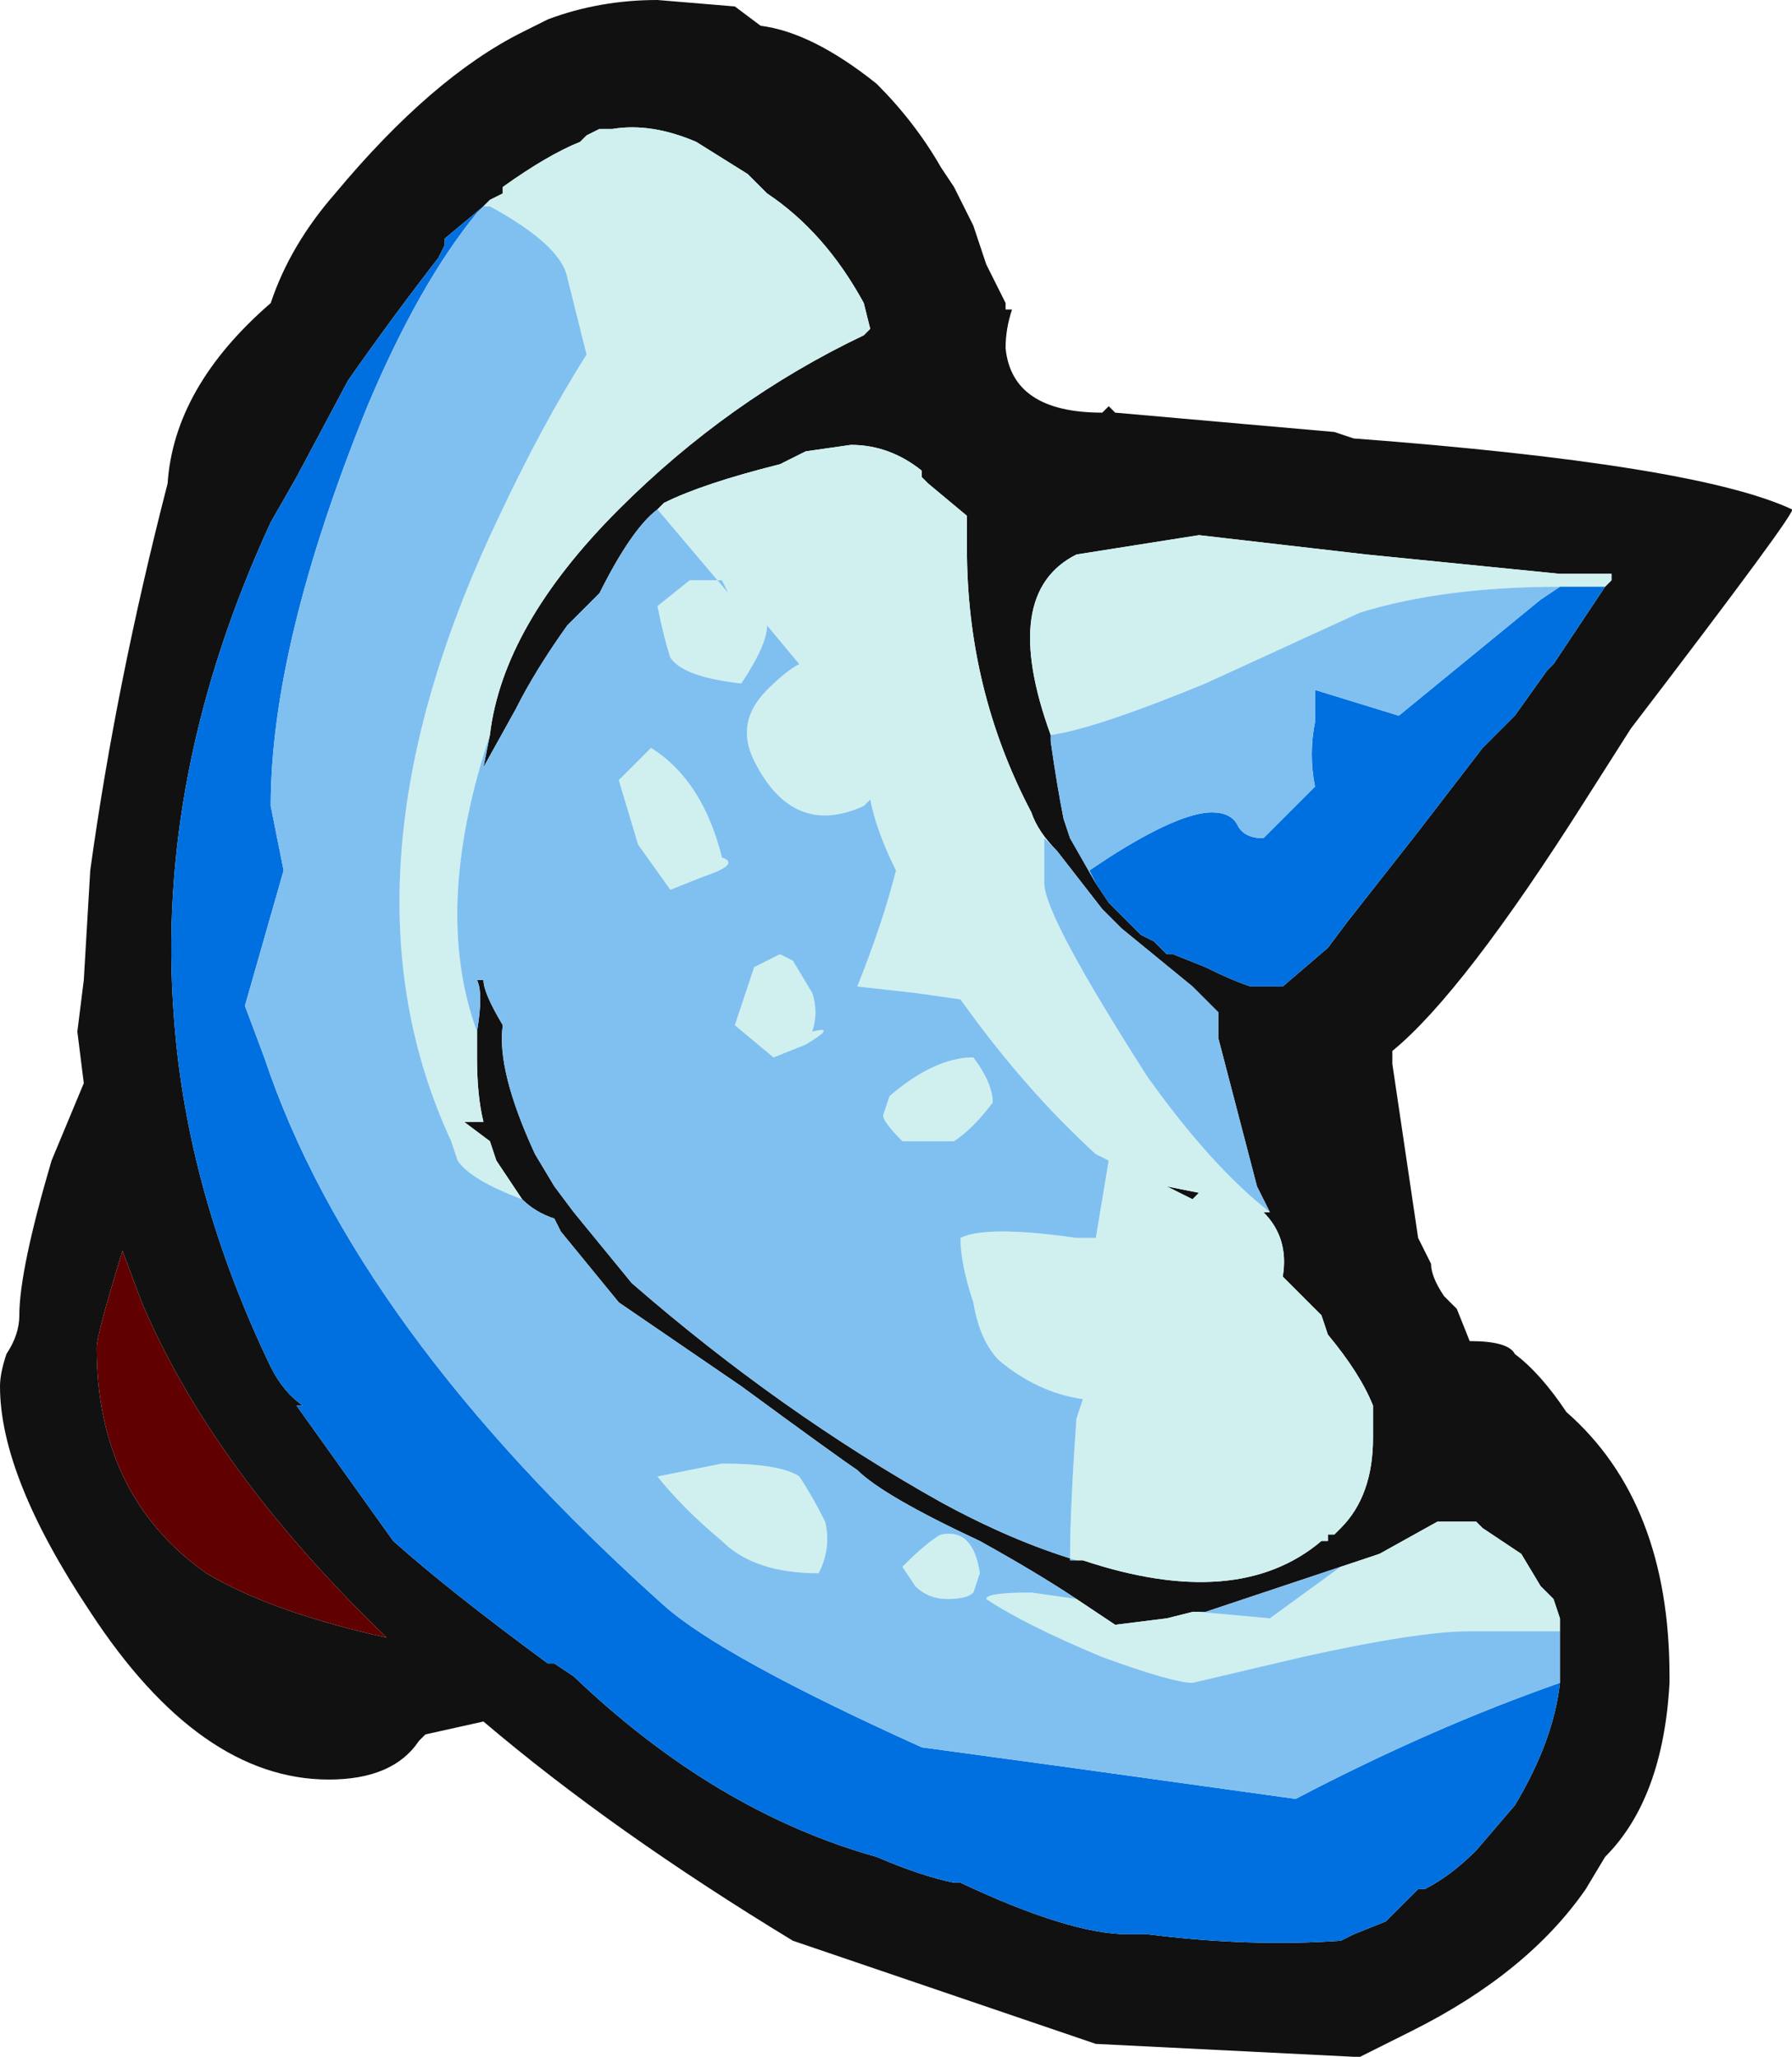 <?xml version="1.0" encoding="UTF-8" standalone="no"?>
<svg xmlns:ffdec="https://www.free-decompiler.com/flash" xmlns:xlink="http://www.w3.org/1999/xlink" ffdec:objectType="frame" height="111.65px" width="97.3px" xmlns="http://www.w3.org/2000/svg">
  <g transform="matrix(1.0, 0.0, 0.0, 1.0, 36.4, 54.25)">
    <use ffdec:characterId="1020" height="15.95" transform="matrix(7.0, 0.0, 0.0, 7.0, -36.4, -54.25)" width="13.9" xlink:href="#shape0"/>
  </g>
  <defs>
    <g id="shape0" transform="matrix(1.0, 0.0, 0.0, 1.0, 5.2, 7.75)">
      <path d="M0.5 -7.7 L0.7 -7.55 Q1.1 -7.5 1.6 -7.1 1.9 -6.8 2.1 -6.45 L2.2 -6.3 2.35 -6.0 2.45 -5.7 2.6 -5.4 2.6 -5.35 2.65 -5.35 Q2.6 -5.2 2.6 -5.05 2.65 -4.55 3.35 -4.55 L3.4 -4.6 3.45 -4.55 5.15 -4.4 5.3 -4.35 Q7.95 -4.15 8.7 -3.8 8.75 -3.8 7.45 -2.1 L7.1 -1.55 Q6.15 -0.05 5.6 0.4 L5.6 0.5 5.8 1.85 5.9 2.05 Q5.9 2.15 6.0 2.3 L6.1 2.4 6.2 2.65 Q6.5 2.65 6.55 2.75 6.75 2.9 6.95 3.2 7.75 3.9 7.75 5.25 L7.75 5.3 Q7.7 6.2 7.25 6.65 L7.1 6.9 Q6.65 7.55 5.75 8.0 L5.35 8.2 5.3 8.2 3.3 8.1 0.95 7.3 Q-0.45 6.45 -1.45 5.6 L-1.9 5.7 -1.95 5.75 Q-2.15 6.05 -2.65 6.05 -3.65 6.05 -4.5 4.75 -5.2 3.7 -5.2 3.0 -5.2 2.9 -5.15 2.75 -5.05 2.6 -5.05 2.45 -5.05 2.1 -4.8 1.25 L-4.55 0.65 -4.6 0.25 -4.55 -0.15 -4.5 -1.0 Q-4.3 -2.45 -3.9 -4.0 -3.85 -4.75 -3.1 -5.4 -2.95 -5.85 -2.6 -6.25 -1.85 -7.15 -1.15 -7.5 L-0.95 -7.6 Q-0.55 -7.75 -0.1 -7.75 L0.5 -7.7 M-1.4 -2.05 Q-1.3 -2.9 -0.4 -3.8 0.45 -4.65 1.5 -5.15 L1.55 -5.2 1.5 -5.4 Q1.2 -5.95 0.75 -6.25 L0.6 -6.4 0.2 -6.65 Q-0.15 -6.8 -0.45 -6.75 L-0.55 -6.75 -0.65 -6.7 -0.7 -6.65 Q-0.95 -6.55 -1.3 -6.3 L-1.3 -6.25 -1.4 -6.2 -1.45 -6.15 -1.75 -5.9 -1.75 -5.85 -1.8 -5.75 Q-2.15 -5.3 -2.5 -4.8 L-2.9 -4.05 -3.1 -3.7 Q-4.0 -1.75 -3.85 0.15 -3.75 1.5 -3.1 2.85 -3.0 3.05 -2.85 3.15 L-2.9 3.15 -2.15 4.2 Q-1.7 4.6 -0.95 5.15 L-0.9 5.15 -0.75 5.25 Q0.35 6.3 1.6 6.65 1.95 6.8 2.2 6.85 L2.25 6.85 Q3.1 7.25 3.55 7.25 L3.7 7.25 Q4.5 7.35 5.2 7.3 L5.3 7.25 5.55 7.15 5.8 6.9 5.85 6.9 Q6.05 6.8 6.25 6.6 L6.55 6.25 Q6.85 5.75 6.9 5.3 L6.9 4.9 6.9 4.8 6.85 4.65 6.75 4.55 6.6 4.3 6.3 4.1 6.25 4.05 5.95 4.05 5.5 4.3 5.2 4.4 4.15 4.75 4.1 4.75 4.05 4.75 3.85 4.8 3.45 4.85 3.15 4.65 Q2.85 4.45 2.4 4.2 1.65 3.85 1.45 3.65 1.3 3.55 0.55 3.0 L-0.4 2.35 -0.85 1.8 -0.9 1.7 Q-1.05 1.65 -1.15 1.55 L-1.35 1.25 -1.4 1.1 -1.6 0.95 -1.45 0.95 Q-1.5 0.75 -1.5 0.45 L-1.5 0.25 Q-1.45 -0.05 -1.5 -0.15 L-1.45 -0.15 Q-1.45 -0.05 -1.3 0.2 -1.35 0.55 -1.05 1.2 L-0.9 1.45 -0.75 1.65 -0.3 2.2 Q0.85 3.2 2.1 3.9 2.65 4.2 3.15 4.35 L3.2 4.35 Q4.4 4.75 5.05 4.2 L5.1 4.2 5.1 4.15 5.15 4.15 5.2 4.1 Q5.45 3.85 5.45 3.4 L5.45 3.15 Q5.35 2.9 5.1 2.6 L5.05 2.45 4.75 2.15 Q4.8 1.85 4.6 1.65 L4.65 1.65 4.55 1.45 4.25 0.3 4.25 0.1 4.05 -0.1 3.5 -0.55 3.35 -0.7 3.0 -1.15 Q2.85 -1.3 2.8 -1.45 2.3 -2.4 2.3 -3.5 L2.3 -3.75 2.0 -4.0 1.95 -4.05 1.95 -4.1 Q1.7 -4.3 1.4 -4.3 L1.05 -4.25 0.85 -4.15 Q0.25 -4.0 -0.05 -3.85 L-0.1 -3.8 Q-0.3 -3.65 -0.55 -3.15 L-0.8 -2.9 Q-1.05 -2.55 -1.2 -2.25 L-1.45 -1.8 -1.4 -2.05 M2.95 -2.05 L2.95 -2.0 Q3.0 -1.65 3.05 -1.4 L3.1 -1.25 3.3 -0.9 3.4 -0.75 3.65 -0.5 3.75 -0.45 3.85 -0.35 3.9 -0.35 4.15 -0.25 Q4.35 -0.15 4.5 -0.1 L4.55 -0.1 4.75 -0.1 5.1 -0.4 5.25 -0.6 5.8 -1.3 6.3 -1.95 6.55 -2.2 6.8 -2.55 6.85 -2.6 7.25 -3.2 7.3 -3.25 7.3 -3.3 6.9 -3.3 5.4 -3.45 4.1 -3.6 3.15 -3.45 Q2.55 -3.15 2.95 -2.05 M-4.1 2.35 L-4.25 1.95 Q-4.45 2.6 -4.45 2.7 -4.45 3.85 -3.6 4.45 -3.1 4.75 -2.2 4.95 -3.55 3.65 -4.1 2.35 M3.85 1.45 L4.1 1.5 4.05 1.55 3.85 1.45" fill="#111111" fill-rule="evenodd" stroke="none"/>
      <path d="M-1.45 -6.15 L-1.4 -6.2 -1.3 -6.25 -1.3 -6.3 Q-0.95 -6.55 -0.7 -6.65 L-0.65 -6.7 -0.55 -6.75 -0.45 -6.75 Q-0.15 -6.8 0.2 -6.65 L0.6 -6.4 0.75 -6.25 Q1.2 -5.95 1.5 -5.4 L1.55 -5.2 1.5 -5.15 Q0.45 -4.65 -0.4 -3.8 -1.3 -2.9 -1.4 -2.05 -1.85 -0.7 -1.5 0.25 L-1.5 0.45 Q-1.5 0.75 -1.45 0.95 L-1.6 0.95 -1.4 1.1 -1.35 1.25 -1.15 1.55 Q-1.55 1.4 -1.65 1.25 L-1.7 1.1 Q-2.65 -0.95 -1.35 -3.7 -1.0 -4.45 -0.65 -5.0 L-0.8 -5.6 Q-0.85 -5.85 -1.4 -6.15 L-1.45 -6.15 M-0.1 -3.8 L-0.05 -3.85 Q0.25 -4.0 0.85 -4.15 L1.05 -4.25 1.4 -4.3 Q1.7 -4.3 1.95 -4.1 L1.95 -4.05 2.0 -4.0 2.3 -3.75 2.3 -3.5 Q2.3 -2.4 2.8 -1.45 2.85 -1.3 3.0 -1.15 L2.9 -1.25 Q2.9 -1.1 2.9 -0.9 2.9 -0.65 3.7 0.6 4.2 1.3 4.65 1.65 L4.6 1.65 Q4.8 1.85 4.75 2.15 L5.05 2.45 5.1 2.6 Q5.35 2.9 5.45 3.15 L5.45 3.4 Q5.45 3.85 5.2 4.1 L5.15 4.15 5.1 4.15 5.1 4.2 5.05 4.2 Q4.4 4.75 3.2 4.35 L3.15 4.35 3.1 4.35 Q3.1 3.95 3.15 3.25 L3.2 3.1 Q2.85 3.05 2.55 2.8 2.4 2.65 2.35 2.35 2.25 2.05 2.25 1.85 2.45 1.75 3.15 1.85 L3.3 1.85 3.4 1.25 3.3 1.2 Q2.75 0.7 2.25 0.0 L1.9 -0.05 1.45 -0.1 Q1.65 -0.6 1.75 -1.0 1.6 -1.3 1.55 -1.55 L1.5 -1.5 Q0.95 -1.25 0.65 -1.85 0.5 -2.15 0.75 -2.4 0.9 -2.55 1.0 -2.6 L0.75 -2.9 Q0.75 -2.75 0.55 -2.45 0.1 -2.5 0.0 -2.65 -0.05 -2.8 -0.1 -3.05 L0.15 -3.25 0.4 -3.25 0.45 -3.15 -0.1 -3.8 M0.25 -0.95 L0.0 -0.85 -0.25 -1.2 -0.4 -1.7 -0.15 -1.95 Q0.25 -1.7 0.4 -1.1 0.55 -1.05 0.25 -0.95 M0.85 -0.35 L0.95 -0.3 1.1 -0.05 Q1.15 0.1 1.1 0.25 1.3 0.2 1.05 0.35 L0.8 0.45 0.5 0.2 0.65 -0.25 0.85 -0.35 M6.9 -3.2 Q6.0 -3.2 5.35 -3.0 L4.15 -2.45 Q3.3 -2.1 2.95 -2.05 2.55 -3.15 3.15 -3.45 L4.1 -3.6 5.4 -3.45 6.9 -3.3 7.3 -3.3 7.3 -3.25 7.25 -3.2 6.9 -3.2 M5.2 4.4 L5.5 4.3 5.95 4.05 6.25 4.05 6.3 4.1 6.6 4.3 6.75 4.55 6.85 4.65 6.9 4.8 6.9 4.9 6.2 4.9 Q5.8 4.9 4.9 5.1 L4.05 5.3 Q3.9 5.3 3.35 5.1 2.75 4.85 2.45 4.65 2.45 4.6 2.8 4.6 L3.15 4.65 3.45 4.85 3.85 4.8 4.05 4.75 4.1 4.75 4.65 4.8 5.2 4.4 M3.85 1.45 L4.05 1.55 4.1 1.5 3.85 1.45 M2.35 0.45 Q2.5 0.65 2.5 0.8 2.35 1.0 2.2 1.1 L1.8 1.1 Q1.65 0.95 1.65 0.9 L1.7 0.75 Q2.05 0.45 2.35 0.45 M2.1 4.15 Q2.35 4.1 2.4 4.45 L2.35 4.6 Q2.3 4.65 2.15 4.65 2.0 4.65 1.9 4.55 L1.8 4.4 Q2.0 4.2 2.1 4.15 M1.0 3.7 Q1.1 3.85 1.2 4.05 1.25 4.25 1.15 4.45 0.65 4.45 0.4 4.2 0.1 3.95 -0.1 3.7 L0.4 3.6 Q0.85 3.6 1.0 3.7" fill="#d0f0f0" fill-rule="evenodd" stroke="none"/>
      <path d="M3.3 -0.9 L3.25 -1.0 3.4 -1.1 Q3.95 -1.45 4.2 -1.45 4.35 -1.45 4.4 -1.35 4.45 -1.25 4.6 -1.25 L5.0 -1.65 Q4.95 -1.9 5.0 -2.15 L5.0 -2.4 5.65 -2.2 6.75 -3.1 6.9 -3.2 7.25 -3.2 6.85 -2.6 6.8 -2.55 6.55 -2.2 6.3 -1.95 5.8 -1.3 5.25 -0.6 5.1 -0.4 4.75 -0.1 4.55 -0.1 4.5 -0.1 Q4.35 -0.15 4.15 -0.25 L3.9 -0.35 3.85 -0.35 3.75 -0.45 3.65 -0.5 3.4 -0.75 3.3 -0.9 M6.9 5.3 Q6.85 5.75 6.55 6.25 L6.25 6.6 Q6.05 6.8 5.85 6.9 L5.8 6.9 5.55 7.15 5.3 7.25 5.2 7.3 Q4.5 7.35 3.7 7.25 L3.55 7.25 Q3.1 7.25 2.25 6.85 L2.2 6.85 Q1.95 6.8 1.6 6.65 0.35 6.3 -0.75 5.25 L-0.9 5.15 -0.95 5.15 Q-1.7 4.6 -2.15 4.2 L-2.9 3.15 -2.85 3.15 Q-3.0 3.05 -3.1 2.85 -3.75 1.5 -3.85 0.15 -4.0 -1.75 -3.1 -3.7 L-2.9 -4.05 -2.5 -4.8 Q-2.15 -5.3 -1.8 -5.75 L-1.75 -5.85 -1.75 -5.9 -1.45 -6.15 -1.5 -6.1 Q-1.95 -5.55 -2.35 -4.6 -3.1 -2.75 -3.1 -1.5 L-3.0 -1.0 -3.3 0.05 -3.15 0.45 Q-2.45 2.55 -0.05 4.7 0.4 5.1 1.95 5.8 L3.05 5.95 4.85 6.2 Q5.9 5.65 6.9 5.3" fill="#0070e0" fill-rule="evenodd" stroke="none"/>
      <path d="M-1.45 -6.15 L-1.4 -6.15 Q-0.85 -5.85 -0.8 -5.6 L-0.65 -5.0 Q-1.0 -4.45 -1.35 -3.7 -2.65 -0.95 -1.7 1.1 L-1.65 1.25 Q-1.55 1.4 -1.15 1.55 -1.05 1.65 -0.9 1.7 L-0.85 1.8 -0.4 2.35 0.55 3.0 Q1.3 3.55 1.45 3.65 1.65 3.85 2.4 4.2 2.85 4.45 3.15 4.65 L2.8 4.6 Q2.45 4.6 2.45 4.65 2.75 4.85 3.35 5.1 3.9 5.3 4.05 5.3 L4.9 5.1 Q5.8 4.9 6.2 4.9 L6.9 4.9 6.9 5.3 Q5.9 5.65 4.85 6.2 L3.05 5.95 1.95 5.8 Q0.4 5.1 -0.05 4.7 -2.45 2.55 -3.15 0.45 L-3.3 0.05 -3.0 -1.0 -3.1 -1.5 Q-3.1 -2.75 -2.35 -4.6 -1.95 -5.55 -1.5 -6.1 L-1.45 -6.15 M-1.5 0.25 Q-1.85 -0.7 -1.4 -2.05 L-1.45 -1.8 -1.2 -2.25 Q-1.05 -2.55 -0.8 -2.9 L-0.55 -3.15 Q-0.3 -3.65 -0.1 -3.8 L0.45 -3.15 0.4 -3.25 0.15 -3.25 -0.1 -3.05 Q-0.05 -2.8 0.0 -2.65 0.1 -2.5 0.55 -2.45 0.75 -2.75 0.75 -2.9 L1.0 -2.6 Q0.9 -2.55 0.75 -2.4 0.5 -2.15 0.65 -1.85 0.95 -1.25 1.5 -1.5 L1.55 -1.55 Q1.6 -1.3 1.75 -1.0 1.65 -0.6 1.45 -0.1 L1.9 -0.05 2.25 0.0 Q2.75 0.7 3.3 1.2 L3.4 1.25 3.3 1.85 3.15 1.85 Q2.45 1.75 2.25 1.85 2.25 2.05 2.35 2.35 2.4 2.65 2.55 2.8 2.85 3.05 3.2 3.1 L3.15 3.25 Q3.1 3.95 3.1 4.35 L3.15 4.35 Q2.65 4.2 2.1 3.9 0.85 3.2 -0.3 2.2 L-0.75 1.65 -0.9 1.45 -1.05 1.2 Q-1.35 0.55 -1.3 0.2 -1.45 -0.05 -1.45 -0.15 L-1.5 -0.15 Q-1.45 -0.05 -1.5 0.25 M3.0 -1.15 L3.35 -0.7 3.5 -0.55 4.05 -0.1 4.25 0.1 4.25 0.3 4.55 1.45 4.65 1.65 Q4.2 1.3 3.7 0.6 2.9 -0.65 2.9 -0.9 2.9 -1.1 2.9 -1.25 L3.0 -1.15 M0.85 -0.35 L0.65 -0.25 0.5 0.2 0.8 0.45 1.05 0.35 Q1.3 0.2 1.1 0.25 1.15 0.1 1.1 -0.05 L0.95 -0.3 0.85 -0.35 M0.25 -0.95 Q0.55 -1.05 0.4 -1.1 0.25 -1.7 -0.15 -1.95 L-0.4 -1.7 -0.25 -1.2 0.0 -0.85 0.25 -0.95 M6.9 -3.2 L6.75 -3.1 5.65 -2.2 5.0 -2.4 5.0 -2.15 Q4.95 -1.9 5.0 -1.65 L4.6 -1.25 Q4.45 -1.25 4.4 -1.35 4.35 -1.45 4.2 -1.45 3.95 -1.45 3.4 -1.1 L3.25 -1.0 3.3 -0.9 3.1 -1.25 3.05 -1.4 Q3.0 -1.65 2.95 -2.0 L2.95 -2.05 Q3.3 -2.1 4.15 -2.45 L5.35 -3.0 Q6.0 -3.2 6.9 -3.2 M4.5 -0.1 L4.55 -0.1 4.5 -0.1 M5.2 4.4 L4.65 4.8 4.1 4.75 4.15 4.75 5.2 4.4 M2.35 0.45 Q2.05 0.45 1.7 0.75 L1.65 0.9 Q1.65 0.95 1.8 1.1 L2.2 1.1 Q2.35 1.0 2.5 0.8 2.5 0.65 2.35 0.45 M2.1 4.15 Q2.0 4.2 1.8 4.4 L1.9 4.55 Q2.0 4.65 2.15 4.65 2.3 4.65 2.35 4.6 L2.4 4.45 Q2.35 4.1 2.1 4.15 M1.0 3.7 Q0.85 3.6 0.4 3.6 L-0.1 3.7 Q0.1 3.95 0.4 4.2 0.65 4.45 1.15 4.45 1.25 4.25 1.2 4.05 1.1 3.85 1.0 3.7" fill="#80c0f0" fill-rule="evenodd" stroke="none"/>
      <path d="M-4.1 2.35 Q-3.55 3.65 -2.2 4.95 -3.1 4.75 -3.6 4.45 -4.45 3.85 -4.45 2.7 -4.45 2.6 -4.25 1.95 L-4.1 2.35" fill="#600000" fill-rule="evenodd" stroke="none"/>
    </g>
  </defs>
</svg>
